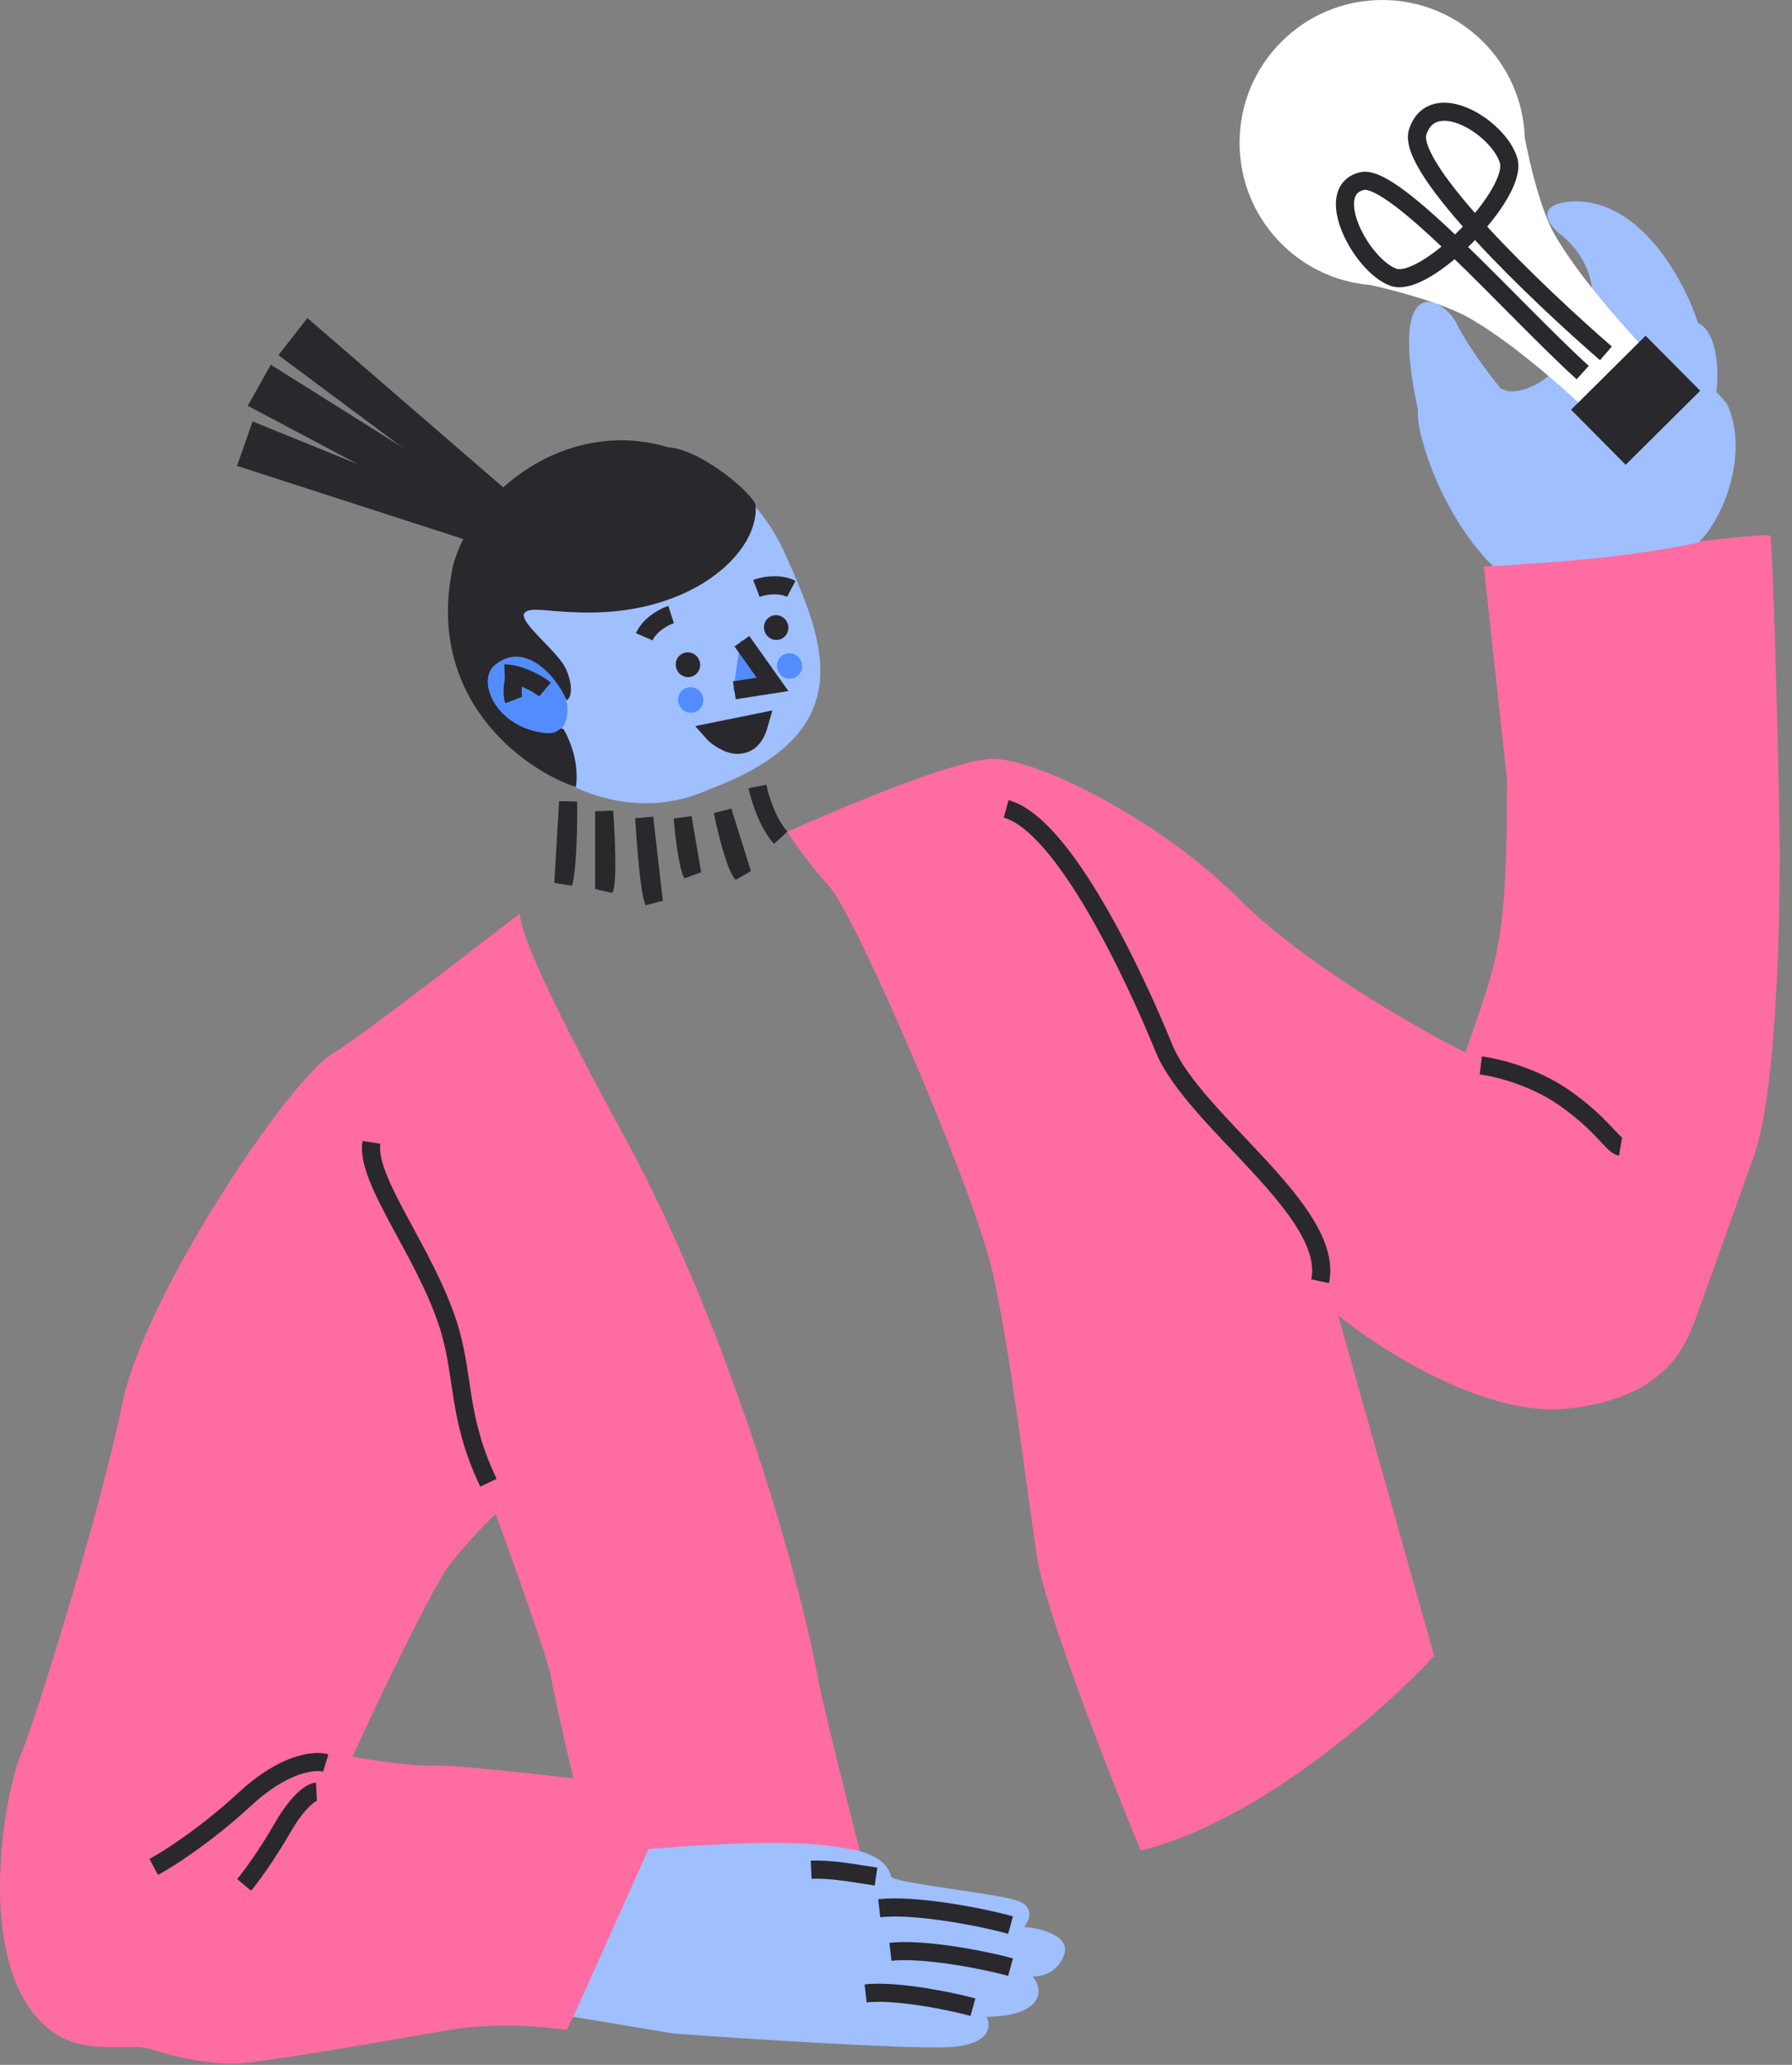 <svg width="99" height="114" viewBox="0 0 99 114" fill="none" xmlns="http://www.w3.org/2000/svg">
<rect x="0" y="0" width="99" height="114" fill="#808080" stroke="none"/>
<path d="M15.382 19.608L16.983 17.56L30.32 29.088L29.511 30.123L15.382 19.608Z" fill="#29282C"/>
<path d="M13.096 25.722L13.954 23.268L30.288 29.897L29.855 31.137L13.096 25.722Z" fill="#29282C"/>
<path d="M13.687 22.402L14.959 20.136L29.92 29.526L29.277 30.672L13.687 22.402Z" fill="#29282C"/>
<path d="M26.519 38.107C28.771 43.121 34.435 45.708 39.084 43.619C47.645 40.456 45.61 35.555 43.357 30.541C41.104 25.528 35.509 23.157 30.859 25.247C26.209 27.336 24.266 33.094 26.519 38.107Z" fill="#9FBFFF"/>
<path d="M42.614 37.776L40.922 35.308L40.499 38.154L42.614 37.776Z" fill="#538CFF"/>
<path d="M43.161 35.274C42.823 35.426 42.422 35.269 42.267 34.923C42.111 34.577 42.26 34.173 42.598 34.021C42.937 33.869 43.337 34.026 43.493 34.372C43.648 34.718 43.5 35.122 43.161 35.274Z" fill="#29282C"/>
<path d="M38.287 37.327C37.949 37.479 37.548 37.322 37.393 36.976C37.237 36.63 37.386 36.226 37.724 36.074C38.063 35.922 38.463 36.079 38.619 36.425C38.774 36.771 38.626 37.175 38.287 37.327Z" fill="#29282C"/>
<path d="M30.952 40.327C30.21 41.164 28.679 40.992 27.531 39.942C26.383 38.892 26.054 37.362 26.796 36.525C27.537 35.688 29.069 35.86 30.216 36.91C31.364 37.959 31.694 39.489 30.952 40.327Z" fill="#538CFF"/>
<path d="M38.447 39.291C38.099 39.448 37.686 39.286 37.526 38.93C37.366 38.573 37.519 38.158 37.868 38.001C38.216 37.844 38.629 38.006 38.789 38.362C38.949 38.719 38.796 39.135 38.447 39.291Z" fill="#538CFF"/>
<path d="M43.907 37.415C43.559 37.571 43.146 37.409 42.986 37.053C42.826 36.697 42.979 36.281 43.328 36.124C43.676 35.968 44.089 36.13 44.249 36.486C44.409 36.842 44.256 37.258 43.907 37.415Z" fill="#538CFF"/>
<path d="M33.059 33.808C38.574 33.63 41.931 30.384 41.745 27.903C41.705 27.373 38.827 24.826 36.905 24.692C31.29 23.02 26.091 27.146 25.02 31.268C23.476 38.519 28.866 42.466 31.809 43.454C31.809 43.454 32.123 42.043 31.15 40.275C30.855 40.071 30.926 40.578 30.055 40.466C27.347 40.12 26.331 37.586 27.315 36.736C28.845 35.413 30.591 37.062 31.312 38.666C31.753 38.371 31.492 37.178 31.06 36.587C30.287 35.531 28.886 34.476 28.932 33.92C29.2 33.367 30.387 33.894 33.059 33.808Z" fill="#29282C"/>
<path d="M54.855 41.894C52.909 41.894 46.479 44.578 43.508 45.919C43.796 46.398 44.658 47.671 45.809 48.928C47.246 50.498 53.838 65.716 54.855 70.317C55.873 74.917 56.713 82.217 57.288 85.955C57.749 88.945 61.299 98.01 63.017 102.168C69.547 100.558 76.547 94.331 79.231 91.418L73.922 72.617C76.267 74.527 82.075 78.231 86.552 77.771C92.148 77.196 93.166 74.188 93.741 72.617C94.316 71.047 95.599 67.441 96.882 63.858C98.165 60.275 98.319 50.94 98.319 47.357C98.319 43.774 97.966 30.746 97.811 29.595C97.765 29.253 84.459 31.129 81.973 31.276L83.256 43.044C83.256 52.29 82.725 52.948 80.956 58.107C78.279 56.772 72.037 53.214 68.481 49.657C64.035 45.212 57.288 41.894 54.855 41.894Z" fill="#FF6CA1"/>
<path d="M95.388 22.261C96.693 24.976 95.177 28.731 93.809 29.971C89.494 30.812 87.039 30.945 82.503 31.265C81.565 30.421 79.447 27.777 78.484 23.957C77.523 20.137 81.274 20.783 83.27 21.584C83.958 21.725 85.733 21.324 87.328 18.591C88.924 15.859 87.205 13.658 86.147 12.899C85.531 12.385 84.788 11.311 86.743 11.128C90.579 10.868 93.052 15.486 93.809 17.827C94.932 18.398 94.953 20.605 94.823 21.638L95.388 22.261Z" fill="#9FBFFF"/>
<path d="M80.488 17.892C81.096 19.128 82.347 20.771 82.896 21.439L78.375 22.802C76.611 14.869 79.727 16.347 80.488 17.892Z" fill="#9FBFFF"/>
<path fillRule="evenodd" clipRule="evenodd" d="M28.725 50.43C26.1 52.435 20.4 56.899 18.365 58.173C15.821 59.766 7.947 71.622 6.752 77.505C5.558 83.389 1.952 95.002 1.156 96.86C0.36 98.718 -0.989 105.928 1.156 110.065C2.727 113.092 5.008 113.05 6.743 113.019C7.378 113.007 7.94 112.997 8.367 113.139C9.96 113.67 11.574 113.936 12.902 113.936C14.115 113.936 20.38 112.844 23.878 112.235C24.205 112.177 24.507 112.125 24.779 112.078C27.328 111.635 30.191 111.893 31.305 112.078C31.754 111.104 32.946 108.968 34.114 108.207C34.841 107.733 37.755 107.495 40.826 107.244C43.918 106.992 47.17 106.726 48.513 106.194C47.533 102.375 45.492 94.307 45.173 92.591C44.02 86.375 40.301 73.811 35.042 63.769C34.944 63.582 34.752 63.227 34.492 62.752C32.895 59.822 28.725 52.142 28.725 50.43ZM27.384 83.588C28.342 86.206 30.294 91.666 30.436 92.569C30.578 93.471 31.321 96.69 31.675 98.187C29.544 97.929 25.017 97.426 23.955 97.479C22.893 97.532 20.519 97.177 19.465 96.992C20.858 93.962 23.893 87.587 24.884 86.331C25.875 85.075 26.963 83.979 27.384 83.588Z" fill="#FF6CA1"/>
<path d="M35.833 102.08L31.675 111.348L37.249 112.277C41.237 112.564 49.826 113.117 52.268 113.029C54.71 112.94 54.774 111.871 54.502 111.348C54.959 111.348 56.015 111.272 56.581 110.972C57.749 110.405 57.377 109.497 57.046 109.114C57.296 109.114 58.24 109.136 58.749 108.03C59.261 106.915 57.547 106.445 56.581 106.393C56.861 106.046 57.178 105.269 56.205 104.933C54.989 104.513 49.215 103.96 49.215 103.584C49.021 102.575 47.586 102.161 46.893 102.08C44.157 101.519 39.925 101.77 35.833 102.08Z" fill="#9FBFFF"/>
<path fillRule="evenodd" clipRule="evenodd" d="M75.729 15.738C71.672 15.415 68.481 12.021 68.481 7.881C68.481 3.529 72.009 0 76.362 0C80.627 0 84.101 3.388 84.24 7.619C84.515 9.036 85.107 11.641 85.957 13.075C87.105 15.011 88.982 17.222 90.574 18.951L87.256 22.271C85.525 20.682 83.302 18.807 81.286 17.62C79.659 16.663 76.567 15.926 75.729 15.738Z" fill="white"/>
<path d="M41.965 39.876L39.346 40.407C39.602 40.702 40.257 41.136 40.757 41.121C41.584 41.096 41.818 40.394 41.965 39.876Z" stroke="#29282C" strokeWidth="0.5"/>
<path d="M40.987 35.402L42.679 37.784L40.569 38.112" stroke="#29282C" strokeWidth="0.5" strokeLinecap="round"/>
<path d="M37.075 33.93C36.492 34.12 35.831 34.608 35.595 35.157" stroke="#29282C" strokeWidth="0.5" strokeLinecap="round"/>
<path d="M41.788 32.488C42.361 32.27 43.183 32.233 43.714 32.512" stroke="#29282C" strokeWidth="0.5" strokeLinecap="round"/>
<path d="M30.107 38.071C29.618 37.655 28.507 37.152 27.88 37.184" stroke="#29282C" strokeWidth="0.5" strokeLinecap="round"/>
<path d="M28.457 37.339C28.328 37.66 28.262 38.321 28.385 38.646" stroke="#29282C" strokeWidth="0.5" strokeLinecap="round"/>
<path d="M17.996 97.336C17.417 97.159 15.715 97.306 13.547 99.312C11.378 101.318 9.274 102.654 8.494 103.072" stroke="#29282C" strokeWidth="0.5" strokeLinecap="round"/>
<path d="M17.483 98.918C17.235 98.93 16.511 99.347 15.605 100.922C14.7 102.496 13.815 103.674 13.486 104.066" stroke="#29282C" strokeWidth="0.5" strokeLinecap="round"/>
<path d="M20.518 63.069C20.193 65.153 23.439 69.058 24.751 73.104C25.669 75.933 25.238 78.213 26.985 81.863" stroke="#29282C" strokeWidth="0.5" strokeLinecap="round"/>
<path d="M55.585 44.658C58.768 45.53 62.66 53.841 64.3 57.864C65.941 61.886 73.754 66.844 72.931 70.737" stroke="#29282C" strokeWidth="0.5" strokeLinecap="round"/>
<path d="M81.809 58.822C82.628 58.921 84.688 59.411 86.378 60.579C88.491 62.04 89.094 63.239 89.525 63.313" stroke="#29282C" strokeWidth="0.5" strokeLinecap="round"/>
<path d="M48.397 103.606C47.217 103.429 45.928 103.177 44.813 103.23" stroke="#29282C" strokeWidth="0.5" strokeLinecap="round"/>
<path d="M41.849 43.42C41.967 44.025 42.389 45.437 43.132 46.251M31.387 44.26C31.402 45.381 31.369 47.852 31.122 48.773L31.387 44.26ZM33.378 44.791C33.466 46.044 33.59 48.657 33.378 49.082V44.791ZM35.59 45.145C35.663 46.443 35.873 49.188 36.121 49.79L35.59 45.145ZM37.713 45.145C37.787 46 37.996 47.817 38.244 48.242L37.713 45.145ZM39.925 44.791C40.124 45.764 40.62 47.817 41.009 48.242L39.925 44.791Z" stroke="#29282C" strokeWidth="0.5" strokeLinecap="round"/>
<path d="M55.829 106.282C54.148 105.818 50.52 105.132 48.574 105.353" stroke="#29282C" strokeWidth="0.5" strokeLinecap="round"/>
<path d="M55.829 108.605C54.291 108.182 50.973 107.558 49.193 107.759" stroke="#29282C" strokeWidth="0.5" strokeLinecap="round"/>
<path d="M53.749 110.817C52.376 110.436 49.412 109.874 47.821 110.055" stroke="#29282C" strokeWidth="0.5" strokeLinecap="round"/>
<path d="M88.72 19.509C84.974 16.265 77.651 9.277 78.324 7.277C79.164 4.778 82.814 7.034 83.345 8.87C83.876 10.706 78.744 15.948 76.975 15.306C75.205 14.665 73.015 10.529 75.249 9.998C77.037 9.573 83.514 17.002 87.437 20.571" stroke="#29282C" strokeWidth="0.5" strokeLinecap="round"/>
<path d="M90.912 18.536L86.795 22.622L89.811 25.66L93.928 21.574L90.912 18.536Z" fill="#29282C"/>
</svg>
